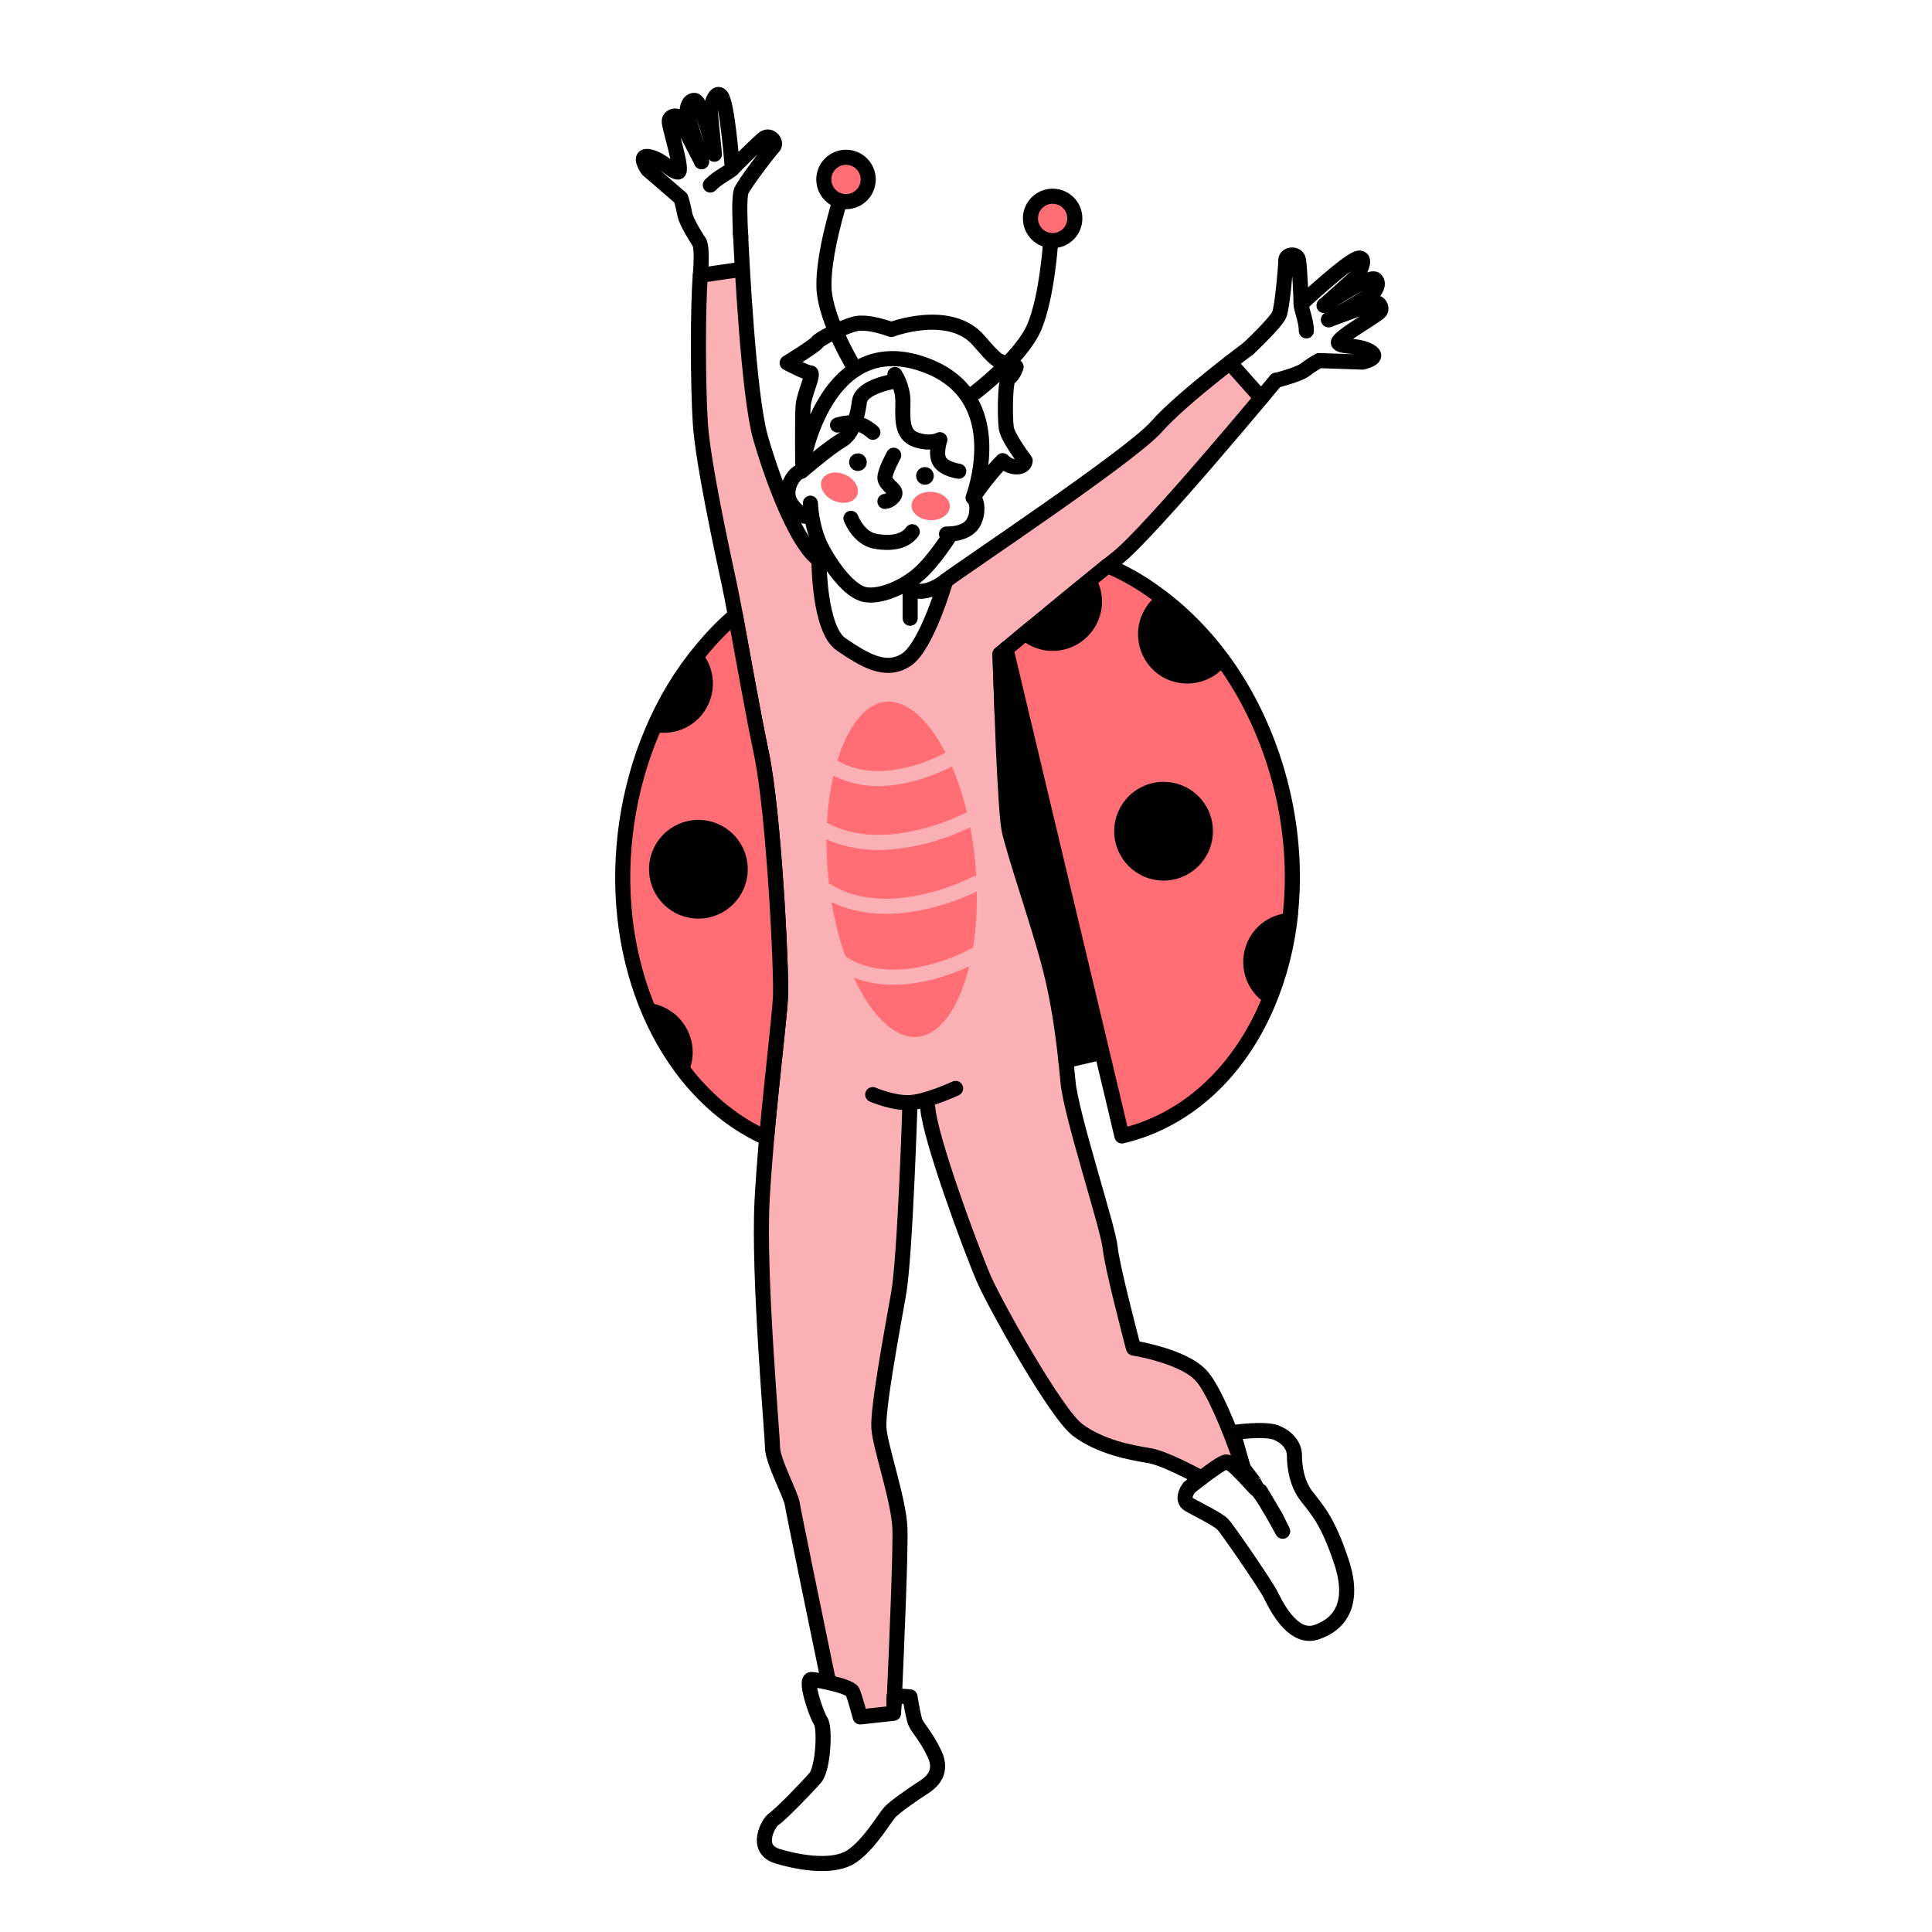 <?xml version="1.0" encoding="UTF-8"?><svg id="Calque_1" xmlns="http://www.w3.org/2000/svg" viewBox="0 0 128 128"><defs><style>.cls-1,.cls-2,.cls-3,.cls-4,.cls-5,.cls-6{stroke-linecap:round;stroke-linejoin:round;}.cls-1,.cls-2,.cls-7{fill:#ff6d75;}.cls-1,.cls-4{stroke:#fab0b4;}.cls-2,.cls-3,.cls-5,.cls-8,.cls-6{stroke:#000;}.cls-3,.cls-4,.cls-8{fill:none;}.cls-9{fill:#fab0b4;}.cls-5{stroke-width:.25px;}.cls-8{stroke-miterlimit:10;}</style></defs><path class="cls-9" d="M75.68,35.2l-9.43,7.93v.2s.14,3.94,.14,3.94c.03,.75,.06,1.55,.09,2.35l.17,4.96,2.03,6.91,1.32,5.51,.41,3.32,.55,3.38,1.65,6.26,.97,4.41,1.48,4.81c.03,.08,.04,.13,.04,.13,0,0,.01,0,.04,0l3.78,1.28,.85,.29,.46,1.21s.02,.02,.02,.03l1.68,4.4-2.34,1.1-.94-.4-2.91-1.07-3.93-1.39-1.28-1.21-3.88-6.36-4.83-11.28-.22-3.35-1.44,.84-.42,10.91-.98,5.83-.53,4.45,1.51,5.84-.48,9.38-.06,3.68-2.09-.16-1.02-1.53-1.19-.35-.37-1.81-.97-4.68-1.07-5.33-1.12-2.89-.35-3.34-.37-5.56-.06-6.08,.2-6.37,.93-7.09-.36-10.51-1.26-9.57-2.36-12.85-.77-4.25-.57-6.65,.31-5.89,1.23-.35,.88-.1,.64,6.17,1.76,7.79,2.59,4.58,.45,2.34,.49,2.28,.22,.35s0,.02,0,.03l.49,.78s0,.01,0,.02l.49,.8,1.52,.46,1.07,.32,.54,.16,1.78-.88,.86-2.29s.02-.04,.03-.06l.54-1.44s.01-.03,.01-.04l.33-.87,6.96-4.87,7.56-5.97,4.11-3.36,2.04,1.93-.45,.54-7.19,8.29Z"/><path class="cls-3" d="M61.47,73.42c.15,1.98,2.81,9.22,3.73,11.35,.67,1.54,4.73,8.88,6.21,9.98,1.48,1.1,3.43,1.48,4.74,1.69,.81,.13,2.37,.91,3.44,1.48"/><path class="cls-3" d="M82.12,97.49l.26-.2s0-.02-.02-.05"/><path class="cls-6" d="M73.01,69.71l-2.39,.56c-.21-1.89-.5-4.08-1.1-6.35-.75-2.86-2.37-7.49-2.67-8.99-.13-.65-.26-2.94-.37-5.31-.03-.8-.06-1.6-.09-2.35l-.13-3.94c.05-.05,.18-.16,.39-.33l1.02,4.3,5.34,22.41Z"/><path class="cls-3" d="M84.54,25.19s-8.26,9.98-10.51,11.78c-.19,.15-.41,.32-.64,.51-.26,.21-.55,.45-.85,.69-.59,.48-1.24,1.01-1.89,1.54-.32,.27-.64,.53-.96,.79-.16,.14-.32,.26-.47,.39-.16,.13-.31,.26-.46,.38-.45,.36-.86,.7-1.22,1h0c-.18,.16-.34,.29-.49,.41s-.28,.23-.39,.32"/><path class="cls-3" d="M66.26,43.33h-.01s.05,1.77,.14,3.94"/><path class="cls-3" d="M70.62,70.27c.05,.5,.1,.97,.14,1.42,.2,2.18,2.65,9.6,2.79,10.96,.12,1.23,1.3,5.7,1.51,6.53,.03,.08,.04,.13,.04,.13,0,0,0,0,.04,.01,.31,.05,2.44,.43,3.78,1.28,.28,.17,.51,.37,.7,.58,.2,.23,.41,.55,.61,.92,.01,.01,.02,.02,.02,.03,.93,1.67,1.89,4.43,2.09,5.03"/><path class="cls-3" d="M60.88,39.17s.74,.11,1.77-.69c1.02-.8,12.25-8.26,13.96-10.2,1.71-1.94,6.1-5.19,6.1-5.19"/><path class="cls-3" d="M57.82,72.52s1.36,.59,2.48,.53c1.12-.06,3.01-.94,3.01-.94"/><path class="cls-3" d="M55.03,37.31c-1.63,.31-3.67-4.92-4.65-8.34-.79-2.78-1.25-11.96-1.31-13.36,0-.04,0-.1-.01-.18"/><path class="cls-3" d="M54.9,111.46c-.91-4.39-2.35-11.4-2.41-11.82-.09-.61-1.31-2.87-1.31-3.74s-.95-11.3-.69-16.35c.07-1.31,.18-2.73,.3-4.15,.36-4.02,.85-7.99,.92-9.34,.08-1.82-.44-12.25-1.27-16.17-.61-2.92-1.25-6.61-1.72-9.13-.16-.86-.3-1.58-.41-2.09-.43-2-1.74-8-1.91-10.61s-.17-7.82,0-9.82c.17-2.01-.09-2.23-.09-2.23"/><path class="cls-3" d="M59.26,112.35c.16-3.6,.42-9.79,.36-11.13-.09-1.92-1.3-5.31-1.39-6.61-.09-1.31,.87-6.44,1.3-8.87,.44-2.44,.76-12.69,.76-12.69"/><path class="cls-3" d="M62.87,35.57s-1.01,1.6-1.99,2.46-2.49,1.53-3.53,1.37-2.29-1.86-2.95-3.17-.71-2.89-.71-2.89"/><line class="cls-3" x1="60.3" y1="40.96" x2="60.3" y2="38.75"/><path class="cls-3" d="M59.21,30.16s-.62,1.13-.58,1.53,.62,.69,.66,.94-.39,.59-.66,.59"/><path class="cls-3" d="M59.29,24.81s.53,.78,.53,1.78-.16,2.19,.85,2.54,1.6,0,1.6,0c0,0-.34,.97,0,1.47s1.25,.62,1.25,.62"/><path class="cls-3" d="M59.29,25.25s-2.22,.34-2.35,1.35-.44,2.16-1.22,2.6c-.78,.44-2.63,2.03-2.63,2.03-.41,.05-.92,.82-.89,1.5,.04,.89,1.12,1.47,1.12,1.47"/><path class="cls-3" d="M56.38,34.34s.49,1.32,1.61,1.52,2,0,2.45-.63"/><circle class="cls-5" cx="56.84" cy="30.62" r=".46"/><circle class="cls-5" cx="61.28" cy="31.53" r=".46"/><path class="cls-3" d="M55.49,28.16s.51-.18,1.11-.14,1.23,.62,1.23,.62"/><path class="cls-3" d="M86.55,21.92c0-.69-.35-1.44-.35-1.78"/><path class="cls-3" d="M82.71,23.09s1.85-1.74,2.05-2.26c.2-.52,.43-3.2,.43-3.6s.75-.49,.84,0c.08,.49,.17,2.56,.17,2.91,0,0,3.23-3.02,3.84-3.04,.61-.02-.15,1.2-.15,1.2l-2.14,1.92c.31-.21,3.01-2.02,3.37-1.71,.38,.34-.19,.95-.19,.95l-2.89,1.72c.28-.1,2.52-.91,2.89-1.09,.4-.19,.69,.28,.5,.55s-3.03,1.83-2.74,2.11c.3,.27,1.29,.08,2.07,.52,.78,.45-.49,.72-.49,.72l-2.88-.1s-.49,.27-.93,.61c-.44,.33-1.92,.7-1.92,.7"/><path class="cls-3" d="M87.75,20.22s-.03,.02-.03,.02"/><path class="cls-3" d="M88.04,21.18s-.03,0-.03,0"/><path class="cls-3" d="M46.31,16.02s-.84-1.27-.94-1.82c-.09-.54-.26-1.07-.26-1.07l-2.19-1.89s-.75-1.05,.13-.85c.87,.2,1.47,1.02,1.87,1.01,.4,0-.63-3.07-.58-3.4,.04-.33,.58-.47,.74-.06,.16,.38,1.25,2.49,1.39,2.75l-.96-3.22s0-.83,.5-.82c.51,.01,1.32,3.57,1.32,3.57l-.28-2.9s.28-1.41,.71-.98c.44,.43,.76,4.84,.76,4.84,.24-.26,1.71-1.72,2.1-2.02,.4-.3,.89,.27,.62,.57-.28,.29-1.92,2.42-2.13,2.93-.16,.41-.08,2.1-.05,2.77"/><path class="cls-3" d="M48.52,11.18c-.23,.25-.99,.57-1.46,1.08"/><path class="cls-3" d="M49.06,15.43c.01,.08,.01,.14,.01,.18,.01,.06,.01,.1,.01,.1"/><line class="cls-3" x1="46.48" y1="10.72" x2="46.47" y2="10.69"/><path class="cls-3" d="M87.21,108.14c-1.65,.55-2.8-2.05-3.06-2.55-.25-.5-2.8-4.26-3.15-4.61-.35-.35-1.61-.95-2.22-1.3-.6-.35,0-1.12,0-1.12,0,0,.36-.3,.81-.64,.61-.46,1.38-1.02,1.63-1.06,.19-.03,.54,.27,.9,.63,.48,.48,.99,1.09,1.19,1.24,.11,.08,.33,.41,.58,.81,.42,.68,.92,1.6,1.09,1.91l-.44-.9s-1.23-2.09-1.25-2.1c-.03-.01-.57-.7-.63-.79-.07-.09-.28-.37-.28-.37l-.02-.05-.02-.07-.64-2.26s2.05-.3,2.84,0c.78,.31,1.22,.91,1.22,1.51s.1,1.8,.8,2.7c.7,.91,1.4,1.61,2.3,4.31,.91,2.71,0,4.16-1.65,4.71Z"/><path class="cls-3" d="M61.06,118.5c-.47,.31-1.73,1.16-2.1,1.56-.38,.41-1.36,2.14-2.52,2.92-1.15,.79-3.32,.48-4.92,0-1.59-.47-.61-2.24-.24-2.47,.38-.24,2.24-2.14,2.75-2.75,.51-.62,.65-3.3,.34-3.74-.3-.44-1.08-2.78-.61-2.75,.2,.01,.65,.09,1.14,.2,.71,.16,1.48,.39,1.58,.61,.17,.38,.51,1.67,.51,1.67l2.21-.24,.03-.58c0-.18,.01-.38,.03-.58l1.03,.07s.16,1.02,.3,1.53c.13,.51,.68,.89,1.32,2.24,.65,1.36-.37,2.01-.85,2.31Z"/><path class="cls-3" d="M59.26,112.35c-.02,.2-.03,.4-.03,.58l.02-.58h.01Z"/><path class="cls-2" d="M85.51,60.48c-.22,2.17-.75,4.21-1.54,6.06-1.88,4.41-5.26,7.68-9.64,8.72l-1.32-5.55-5.34-22.41-1.02-4.3c.11-.09,.24-.2,.39-.32,.15-.12,.31-.25,.49-.41h0c.36-.3,.77-.64,1.22-1,.15-.12,.3-.25,.46-.38,.15-.13,.31-.25,.47-.39,.32-.26,.64-.52,.96-.79,.65-.53,1.3-1.06,1.89-1.54,.3-.24,.59-.48,.85-.69,1.16,.49,2.28,1.13,3.33,1.92,1.68,1.22,3.21,2.79,4.52,4.63,1.67,2.37,2.96,5.2,3.71,8.33,.66,2.78,.83,5.54,.56,8.12Z"/><path class="cls-2" d="M51.71,66.06c-.07,1.35-.56,5.32-.92,9.34-2.04-.91-3.82-2.35-5.28-4.17-1.11-1.39-2.03-3-2.73-4.78-1.38-3.52-1.89-7.67-1.25-11.99,.32-2.13,.89-4.15,1.68-6,.84-1.99,1.93-3.79,3.21-5.33,.71-.87,1.48-1.67,2.3-2.37,.47,2.52,1.11,6.21,1.72,9.13,.83,3.92,1.35,14.35,1.27,16.17Z"/><line class="cls-8" x1="70.62" y1="70.27" x2="70.41" y2="70.32"/><path class="cls-3" d="M54.26,37.09s-.02,4.6,1.48,5.61c1.5,1.01,2.91,1.91,4.29,1.02s2.62-5.24,2.62-5.24"/><path class="cls-3" d="M64.47,32.97s2.55-6.6-3.07-8.75c-6.71-2.57-8.22,6.46-8.22,6.46,0,0-.03-3.03,.03-3.8s.77-2.18,.47-2.18-1.53-.66-1.53-.66c0,0,1.87-1.15,2-1.37s1.62-.98,2.48-1.21,2.42,.37,2.42,.37c0,0,3.91-1.49,5.82,.76,1.14,1.33,1.19,1.25,1.6,1.44s.85,.28,.85,.28c0,0-.19,.59-.47,.72s-.28,2.68-.18,3.33c.09,.58,.96,1.77,1.25,2.16-.02,.49-.89,.61-1.49,0-1.09,1.1-1.96,2.44-1.96,2.44,.33,.25,.35,1.18-.03,1.75-.5,.74-1.73,.67-1.73,.67"/><path class="cls-3" d="M56.67,24.48s-2.01-3.25-2.08-5.44c-.07-2.19,1.04-5.68,1.04-5.68"/><circle class="cls-2" cx="56.05" cy="11.89" r="1.47"/><path class="cls-3" d="M64.62,25.99s3.05-2.31,3.91-4.33c.85-2.02,1.08-5.67,1.08-5.67"/><circle class="cls-2" cx="69.74" cy="14.47" r="1.47"/><ellipse class="cls-1" cx="59.74" cy="57.59" rx="5.39" ry="11.65" transform="translate(-5.2 5.94) rotate(-5.45)"/><line class="cls-3" x1="81.48" y1="24.03" x2="83.56" y2="26.37"/><line class="cls-3" x1="46.4" y1="18.24" x2="49.08" y2="17.85"/><path class="cls-4" d="M54.9,50.6s1.4,1.17,3.88,.96,4.52-1.48,4.52-1.48"/><path class="cls-4" d="M54.37,54.83s1.63,1.17,4.52,.96c2.89-.2,5.27-1.48,5.27-1.48"/><path class="cls-4" d="M54.86,59.06s1.63,1.17,4.52,.96c2.89-.2,5.27-1.48,5.27-1.48"/><path class="cls-4" d="M55.71,63.76s1.49,1.17,4.13,.96,4.81-1.48,4.81-1.48"/><path d="M81.24,44.03c-.91,1.17-2.54,1.6-3.95,.96-1.63-.76-2.35-2.7-1.59-4.34,.24-.52,.59-.94,1.02-1.25,1.68,1.22,3.21,2.79,4.52,4.63Z"/><path d="M46.93,46.66c-.66,1.44-2.24,2.16-3.72,1.8,.84-1.99,1.93-3.79,3.21-5.33,.83,.95,1.07,2.32,.51,3.53Z"/><path d="M72.71,41.22c-.48,1.04-1.44,1.71-2.49,1.87-.61,.09-1.25,.01-1.85-.27-.31-.14-.59-.33-.83-.55,.36-.3,.77-.64,1.22-1,.15-.12,.3-.25,.46-.38,.15-.13,.31-.25,.47-.39,.32-.26,.64-.52,.96-.79,.65-.53,1.3-1.06,1.89-1.54,.54,.9,.64,2.03,.17,3.05Z"/><circle cx="77.09" cy="55.07" r="3.27"/><circle cx="46.27" cy="57.59" r="3.27"/><path d="M45.59,71.08c-.02,.05-.05,.1-.08,.15-1.11-1.39-2.03-3-2.73-4.78,.41,.01,.82,.1,1.21,.29,1.64,.76,2.36,2.7,1.6,4.34Z"/><path d="M85.51,60.48c-.22,2.17-.75,4.21-1.54,6.06-1.43-.83-2.01-2.64-1.3-4.18,.53-1.15,1.65-1.84,2.84-1.88Z"/><ellipse class="cls-7" cx="55.62" cy="32.32" rx=".94" ry="1.27" transform="translate(3.35 69.81) rotate(-65.82)"/><ellipse class="cls-7" cx="61.66" cy="33.52" rx=".94" ry="1.27" transform="translate(25.63 93.75) rotate(-87.64)"/></svg>